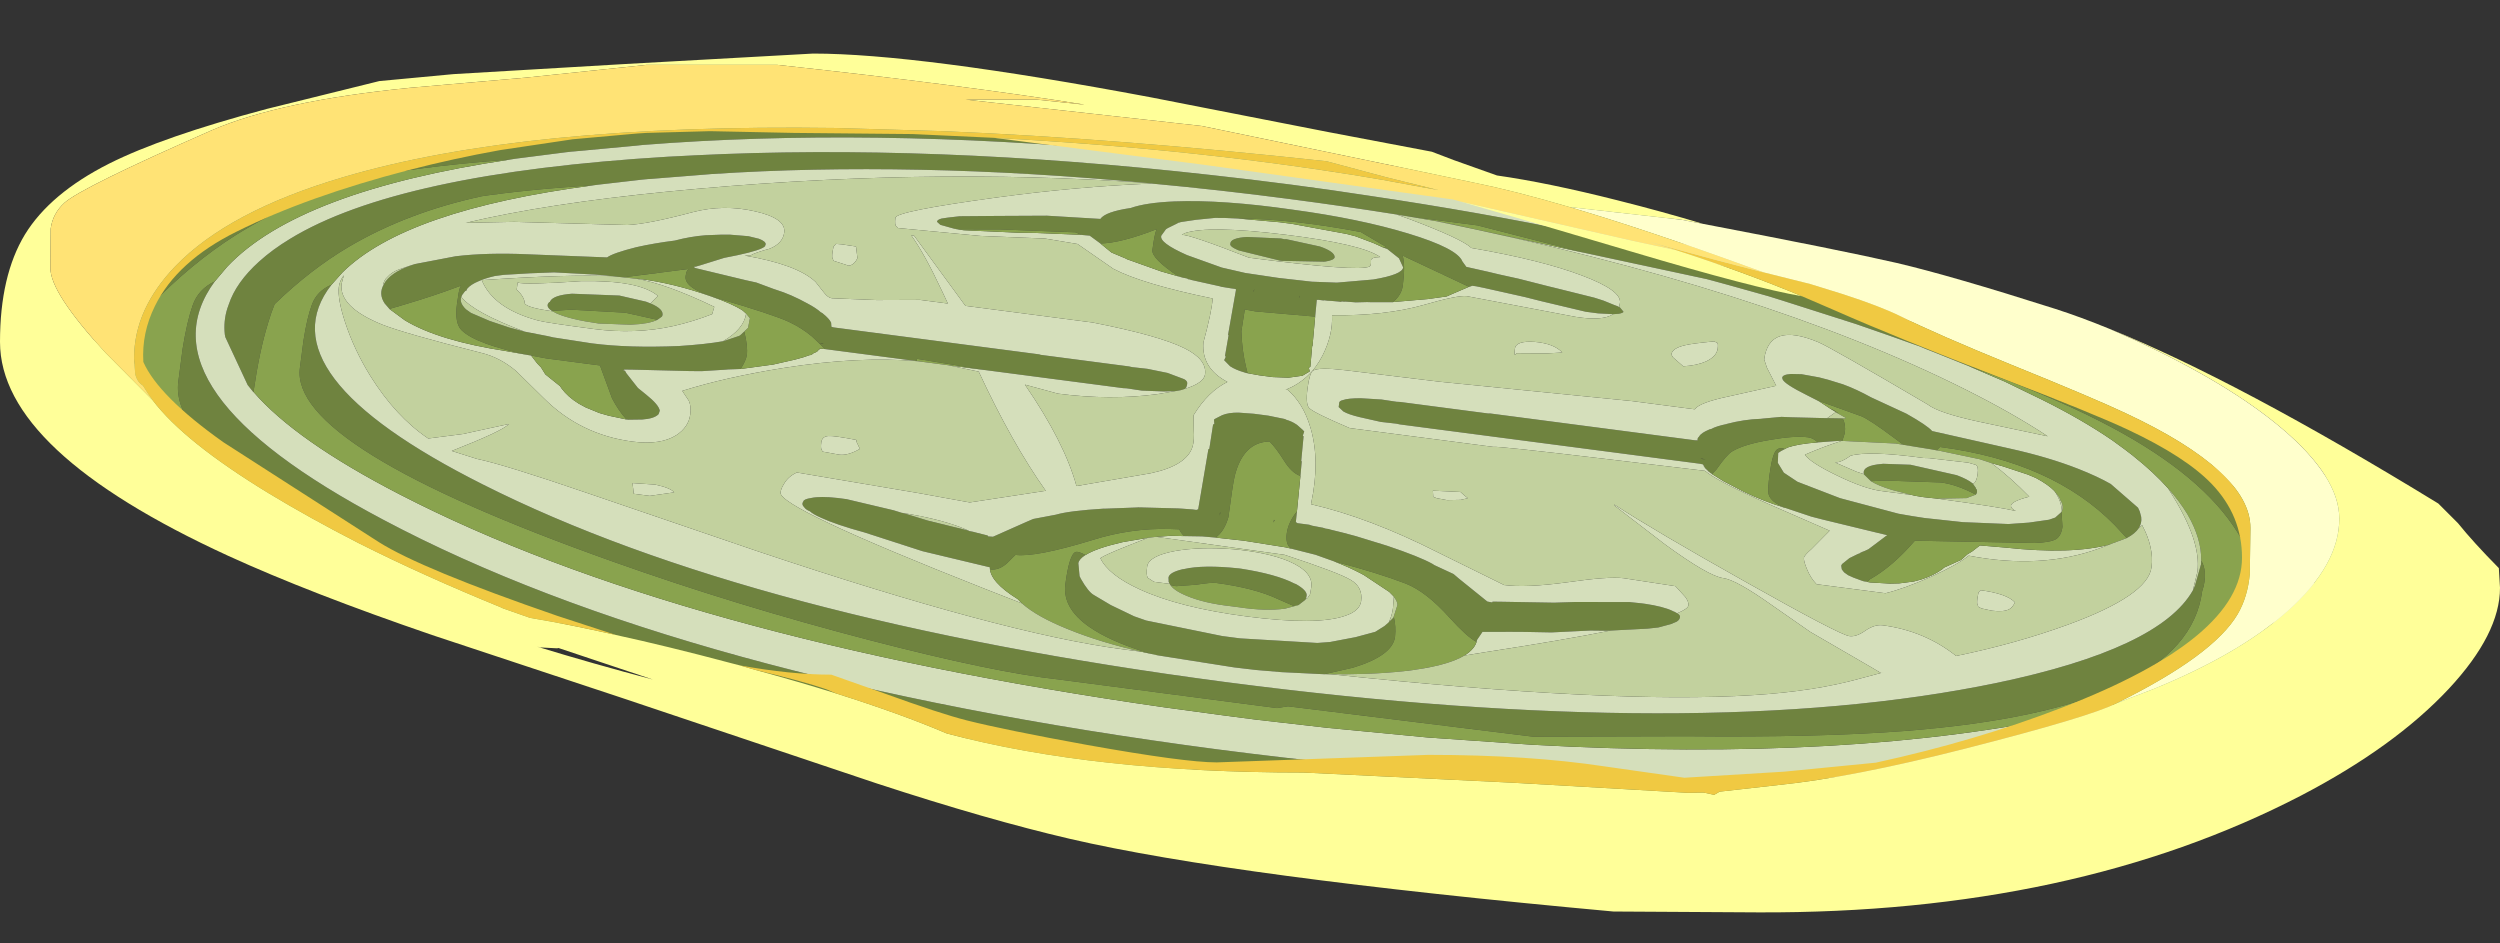 <?xml version="1.0" encoding="UTF-8" standalone="no"?>
<svg xmlns:ffdec="https://www.free-decompiler.com/flash" xmlns:xlink="http://www.w3.org/1999/xlink" ffdec:objectType="frame" height="162.85px" width="431.7px" xmlns="http://www.w3.org/2000/svg">
  <rect width="100%" height="100%" fill="#333333" stroke="none"/>
  <g transform="matrix(1.0, 0.0, 0.0, 1.0, 0.0, 0.0)">
    <use ffdec:characterId="414" height="111.25" transform="matrix(0.992, 0.13, -0.13, 0.992, 23.682, 0.013)" width="403.5" xlink:href="#sprite0"/>
    <use ffdec:characterId="415" height="148.3" transform="matrix(1.0, 0.0, 0.0, 1.0, 0.0, 9.25)" width="431.7" xlink:href="#shape1"/>
  </g>
  <defs>
    <g id="sprite0" transform="matrix(1.0, 0.0, 0.0, 1.0, 22.15, 5.7)">
      <use ffdec:characterId="413" height="111.25" transform="matrix(1.0, 0.0, 0.0, 1.0, -22.15, -5.7)" width="403.5" xlink:href="#shape0"/>
    </g>
    <g id="shape0" transform="matrix(1.0, 0.0, 0.0, 1.0, 22.15, 5.7)">
      <path d="M314.2 13.35 L314.0 13.25 307.4 11.45 306.95 11.35 305.4 10.95 304.4 10.65 298.1 9.2 291.55 7.75 276.65 4.85 274.05 4.4 267.8 3.45 265.85 3.15 263.0 2.7 261.7 2.55 237.6 0.4 216.3 -2.35 202.35 -2.35 200.45 -2.4 179.55 -2.7 Q165.75 -2.7 152.55 -2.15 L151.95 -2.15 Q105.85 -0.35 67.65 7.75 L66.4 8.05 55.8 10.45 55.75 10.45 54.55 10.75 46.2 12.95 45.35 13.2 Q32.6 15.85 23.05 18.8 L23.9 18.6 Q10.2 23.85 -0.05 32.35 -6.9 38.05 -13.0 46.25 L-13.75 50.25 -13.75 50.3 Q-14.75 56.15 -14.85 64.85 L-14.85 64.9 -16.15 63.6 -21.65 54.35 -21.7 54.15 -21.8 53.8 Q-22.4 51.1 -22.0 48.4 L-21.8 47.55 Q-20.95 42.8 -17.05 37.9 -14.8 35.05 -11.7 32.45 7.35 16.0 58.9 5.35 L63.5 4.45 63.8 4.4 Q109.05 -4.45 163.85 -5.5 L179.55 -5.7 194.55 -5.5 Q237.8 -4.75 274.75 0.85 L279.75 1.65 281.1 1.85 295.45 4.4 300.35 5.35 Q312.35 7.8 322.65 10.65 L323.65 10.95 Q330.6 12.85 336.85 14.95 L338.6 15.55 345.75 18.25 Q355.15 21.9 362.2 26.2 L362.5 26.4 363.4 26.95 374.35 35.8 376.15 37.9 Q378.4 40.7 379.7 43.4 L380.5 45.35 380.95 46.85 381.1 47.4 381.1 47.5 Q381.65 50.6 380.95 53.8 L380.7 54.75 378.5 59.5 377.8 60.65 377.8 60.6 Q376.6 47.9 369.1 38.95 360.25 28.45 340.9 21.15 330.0 17.0 314.2 13.35 M-2.55 40.7 Q-13.65 60.85 31.6 77.7 86.55 98.25 179.5 98.3 272.4 98.25 327.65 77.7 358.15 66.3 363.0 53.4 L363.3 52.4 363.9 47.85 363.85 47.1 Q364.6 48.0 364.85 49.5 365.2 51.3 364.8 53.3 364.8 77.95 311.1 90.05 294.85 93.75 269.2 97.05 L239.85 101.25 192.0 101.6 189.9 102.25 147.2 102.25 Q134.65 102.55 109.8 99.25 83.25 95.7 58.4 90.0 -6.55 75.1 -6.55 58.65 L-6.55 52.95 Q-6.4 48.1 -5.8 45.3 -5.2 42.4 -2.55 40.7 M6.55 58.75 L6.55 58.8 5.4 57.7 0.5 50.0 0.45 49.85 0.35 49.55 Q-0.2 47.3 0.2 45.05 L0.35 44.35 Q1.1 40.4 4.6 36.3 6.6 33.95 9.35 31.75 26.3 18.05 72.2 9.2 L76.3 8.45 76.55 8.4 Q116.85 1.05 165.6 0.15 172.5 0.0 179.6 0.0 186.35 0.0 192.95 0.15 231.45 0.8 264.35 5.45 L268.8 6.1 270.0 6.3 282.75 8.4 287.1 9.2 Q297.8 11.25 306.95 13.6 L307.85 13.85 Q314.05 15.45 319.6 17.2 L321.15 17.7 Q324.45 18.75 327.55 19.95 335.9 23.0 342.15 26.55 L342.45 26.75 343.25 27.2 353.0 34.55 354.6 36.3 Q356.6 38.65 357.75 40.9 L358.45 42.5 358.85 43.75 359.0 44.2 359.0 44.3 Q359.5 46.9 358.85 49.55 L358.65 50.35 356.7 54.3 356.05 55.25 356.05 55.2 Q355.0 44.65 348.3 37.2 340.45 28.45 323.2 22.35 313.5 18.9 299.45 15.85 L299.25 15.8 293.4 14.3 293.0 14.2 291.6 13.85 290.7 13.6 285.1 12.4 279.3 11.2 266.0 8.8 263.7 8.4 258.15 7.6 256.4 7.35 253.85 7.0 252.7 6.85 231.25 5.1 212.3 2.8 199.9 2.8 198.2 2.75 Q189.1 2.5 179.6 2.5 167.3 2.5 155.55 2.95 L155.0 2.95 Q114.0 4.45 80.0 11.2 L78.85 11.45 69.45 13.45 69.4 13.45 68.3 13.7 60.9 15.55 60.15 15.75 Q48.8 17.95 40.3 20.4 L41.2 20.15 Q28.9 24.55 19.7 31.7 13.6 36.45 8.2 43.25 7.8 44.75 7.5 46.6 L7.5 46.65 Q6.65 51.5 6.55 58.75 M342.9 49.2 L343.15 48.4 343.7 44.6 343.65 43.95 Q344.3 44.7 344.55 45.95 344.85 47.45 344.5 49.15 344.5 69.65 296.7 79.75 282.2 82.8 259.4 85.55 L233.25 89.05 190.65 89.35 188.8 89.9 150.8 89.9 Q139.6 90.15 117.5 87.4 93.85 84.45 71.75 79.7 13.95 67.3 13.95 53.6 L13.95 48.85 Q14.05 44.8 14.6 42.45 15.15 40.05 17.5 38.65 7.6 55.4 47.9 69.45 96.8 86.55 179.55 86.6 262.25 86.55 311.4 69.45 338.55 59.95 342.9 49.2 M274.25 25.1 L272.55 24.5 Q268.35 23.05 267.95 22.3 L267.85 22.05 Q267.8 21.5 269.25 21.2 L271.1 21.0 274.15 21.15 275.75 21.35 278.4 21.8 Q280.85 22.35 283.5 23.4 L289.9 25.4 Q293.75 26.95 294.7 27.8 L308.35 29.05 Q315.2 29.65 320.6 31.0 324.0 31.85 326.45 32.85 L331.65 36.3 332.0 36.85 332.05 36.95 332.4 37.8 332.5 38.35 Q332.55 39.05 332.25 39.75 331.75 40.8 330.4 41.75 L328.05 39.8 Q316.0 30.35 296.4 30.35 L295.9 31.0 295.05 30.95 290.1 30.8 288.3 29.8 Q283.75 27.25 282.25 26.85 L274.25 25.1 M196.1 83.05 L188.75 83.65 184.4 83.85 180.55 83.9 167.2 83.55 166.4 83.5 Q159.8 82.5 155.75 80.65 149.8 77.95 149.8 73.45 149.8 68.2 150.85 67.7 151.25 67.5 152.6 68.0 151.6 68.8 151.55 69.55 L152.05 71.75 152.35 72.2 Q153.9 74.25 154.9 74.65 L158.05 76.0 162.3 77.4 164.45 77.85 177.8 78.8 179.2 78.8 179.5 78.8 180.9 78.8 194.25 77.85 196.4 77.4 200.65 76.0 203.9 74.65 205.35 73.45 206.4 72.2 206.7 71.8 206.7 71.75 206.75 71.7 Q207.35 73.25 207.4 75.05 207.4 78.35 200.85 81.3 L196.1 83.05 M119.35 38.6 L103.4 38.6 102.2 37.7 100.9 36.75 Q98.95 35.5 96.6 34.75 93.75 33.85 83.8 32.3 77.9 31.4 77.9 29.25 77.9 28.6 78.05 28.25 L78.25 27.95 67.25 30.85 65.35 30.9 63.7 30.95 62.45 31.0 55.3 31.55 51.2 32.25 46.75 33.1 45.25 33.5 Q43.65 34.1 42.6 34.75 41.3 35.5 40.8 36.3 L40.7 36.65 40.55 36.7 40.35 37.0 40.3 37.1 40.1 37.45 Q39.5 38.7 41.05 39.85 L42.0 40.35 45.35 41.3 48.9 42.0 51.6 42.35 55.65 42.6 56.7 42.7 56.9 42.7 63.35 42.85 Q69.75 42.85 78.35 41.35 82.9 40.45 85.75 39.55 L85.9 39.5 88.45 38.25 88.55 38.15 88.7 38.0 89.2 37.45 Q90.15 39.9 90.15 41.35 90.15 42.3 89.4 43.9 L87.3 44.25 86.85 44.35 82.75 45.15 80.7 45.4 70.75 46.45 69.5 46.6 69.35 46.75 69.65 46.8 69.95 47.2 72.25 49.45 73.8 50.4 Q76.2 51.85 76.5 52.85 L76.4 53.35 76.35 53.5 Q75.7 54.35 73.7 54.75 L71.3 55.1 71.0 55.1 Q69.45 53.8 68.05 51.8 L65.25 46.45 55.95 46.45 53.25 46.3 Q43.55 45.65 40.75 43.5 39.4 42.45 39.4 39.15 39.4 36.8 39.55 36.25 L39.7 35.9 37.0 37.3 Q33.25 39.2 27.95 41.5 L27.0 40.65 Q25.7 39.15 26.45 37.4 L26.7 36.85 Q27.85 34.85 31.3 33.25 L38.1 31.0 Q43.4 29.65 50.35 29.05 L64.05 27.8 Q64.9 26.95 68.8 25.4 71.8 24.3 75.25 23.4 77.8 22.35 80.4 21.8 L83.05 21.35 84.6 21.15 87.75 21.0 89.6 21.2 Q90.9 21.5 90.9 22.05 90.8 22.1 90.85 22.3 90.4 23.05 86.3 24.5 L84.1 25.25 80.2 27.05 Q79.7 27.25 79.4 27.4 L79.2 27.4 79.2 27.6 79.45 27.65 88.4 28.6 90.15 28.75 93.2 29.45 93.7 29.55 Q96.35 30.0 99.4 31.2 101.0 31.8 101.85 32.4 L102.0 32.45 102.1 32.5 102.15 32.5 102.2 32.55 Q103.45 33.3 103.85 33.95 L103.95 34.45 104.0 34.65 104.4 34.7 140.15 34.7 140.45 34.75 155.8 34.75 156.35 34.8 159.0 34.75 162.55 35.0 165.55 35.7 Q166.15 35.95 166.15 36.35 L166.15 36.4 166.15 36.65 166.1 36.85 166.1 37.0 165.85 37.35 165.2 37.65 164.25 37.95 162.35 38.25 158.55 38.6 155.9 38.55 155.3 38.6 131.4 38.6 119.35 38.2 119.35 38.25 119.35 38.6 M302.8 35.85 L303.45 36.55 303.5 36.7 303.6 36.75 Q303.9 37.25 303.6 37.7 300.15 36.4 297.35 36.4 L288.0 37.3 285.35 37.75 283.95 36.7 284.0 36.7 283.95 36.65 283.95 36.6 Q283.55 35.25 286.85 34.55 L287.05 34.5 291.75 34.05 299.9 34.8 Q301.85 35.25 302.8 35.85 M279.55 31.5 L279.35 31.55 279.4 31.5 278.55 31.65 275.9 32.2 275.4 32.3 Q274.45 31.65 273.65 31.65 271.25 31.65 267.15 32.95 262.85 34.25 260.95 35.75 260.1 36.4 258.65 39.2 L258.0 40.1 257.85 40.0 257.7 39.95 257.55 39.85 257.4 39.75 257.25 39.7 257.25 39.65 256.7 39.25 256.6 39.15 256.55 39.05 256.45 38.95 256.4 38.95 256.4 38.8 256.25 38.75 256.25 38.7 256.3 38.65 255.7 38.6 203.45 38.6 202.85 38.55 200.15 38.6 196.35 38.25 Q194.45 38.05 193.5 37.65 L192.6 37.0 192.6 36.85 192.6 36.65 192.6 36.4 192.6 36.35 Q192.5 35.95 193.2 35.7 193.95 35.3 196.15 35.0 L199.75 34.75 202.4 34.8 203.0 34.75 218.35 34.75 218.65 34.7 254.3 34.7 254.8 34.65 Q254.7 34.55 254.75 34.45 254.7 34.25 254.95 33.95 255.2 33.3 256.5 32.55 L256.55 32.5 256.6 32.5 256.7 32.45 256.85 32.4 Q257.65 31.8 259.4 31.2 L259.35 31.2 Q262.3 30.0 265.1 29.55 L265.5 29.45 268.6 28.75 270.3 28.6 276.45 27.95 279.1 27.65 Q279.8 28.6 279.8 30.1 L279.55 31.5 M269.3 34.6 L268.85 35.0 269.0 36.65 269.0 36.7 270.25 38.25 272.8 39.5 280.45 41.35 290.8 42.7 293.25 42.8 293.3 42.8 295.35 42.85 302.0 42.7 303.1 42.6 309.85 42.0 313.3 41.3 316.7 40.35 317.7 39.85 318.65 38.75 319.15 41.25 Q319.15 42.8 318.35 43.5 317.45 44.2 314.8 44.65 L294.2 46.95 Q291.0 51.85 287.4 54.55 L287.2 54.8 287.0 55.1 286.65 55.05 286.4 55.05 286.1 55.0 285.0 54.75 284.55 54.65 283.55 54.35 282.8 53.95 282.35 53.5 282.3 53.35 282.15 52.85 282.2 52.8 282.25 52.6 282.3 52.55 283.4 51.4 284.3 50.8 284.75 50.5 284.95 50.4 285.05 50.35 285.15 50.25 285.9 49.8 286.45 49.45 288.75 47.2 289.15 46.8 289.35 46.75 289.15 46.6 287.7 46.45 278.0 45.4 275.95 45.15 271.85 44.35 271.35 44.25 271.25 44.25 270.85 44.2 270.8 44.15 269.6 43.65 Q268.45 43.1 268.1 42.2 267.85 41.4 267.85 38.9 267.85 35.2 268.55 34.45 269.0 34.0 269.85 34.15 L269.3 34.6 M255.95 37.75 L256.6 37.7 255.65 37.7 255.95 37.75 M255.15 64.7 Q255.6 64.9 255.7 65.15 255.8 65.7 255.25 66.15 L254.3 66.7 252.25 67.55 250.4 68.0 244.15 69.15 243.65 69.25 241.95 69.45 240.7 69.6 234.05 70.8 229.55 71.3 227.15 71.6 222.25 72.25 221.5 73.75 221.5 73.8 221.45 74.1 Q219.7 73.45 216.35 70.6 211.7 66.6 208.0 65.7 203.05 64.5 195.2 63.5 L191.95 62.8 187.7 62.3 187.4 62.15 Q186.55 61.5 186.55 59.8 186.55 57.85 187.8 55.8 L187.85 57.65 188.15 57.8 188.35 57.8 188.6 57.8 188.75 57.8 189.2 57.8 189.4 57.8 189.75 57.8 190.2 57.8 190.7 57.9 192.4 58.0 192.45 58.0 192.55 58.0 192.85 58.05 193.1 58.1 193.65 58.1 193.85 58.15 196.1 58.4 198.4 58.7 204.0 59.65 Q209.85 60.8 212.2 61.75 L212.5 61.9 216.0 63.0 217.0 63.65 222.4 66.95 223.25 67.0 223.3 66.85 225.0 66.65 233.85 65.65 237.5 65.05 246.8 63.85 246.9 63.85 248.8 63.8 249.45 63.8 Q252.6 63.85 254.3 64.4 L254.4 64.45 254.65 64.5 255.15 64.7 M122.8 15.1 L120.35 14.75 119.7 14.3 Q119.7 13.95 120.4 13.65 L121.45 13.35 123.45 12.85 129.9 11.95 138.35 10.8 147.6 10.15 Q148.3 8.8 152.55 7.6 155.0 6.35 159.85 5.5 168.0 4.1 180.25 4.25 191.95 4.3 200.65 5.75 209.35 7.2 210.5 9.3 L211.3 10.15 215.15 10.5 217.05 10.7 220.5 11.0 225.95 11.65 226.9 11.75 233.9 12.55 235.55 12.85 237.45 13.35 238.1 13.5 238.5 13.65 239.2 14.3 Q239.2 14.5 238.45 14.75 L237.5 14.95 234.9 15.15 234.35 15.15 232.8 15.15 232.75 15.15 225.0 14.35 222.0 14.0 214.8 13.35 213.4 13.25 212.7 13.25 212.65 13.3 212.25 13.5 212.2 13.5 200.15 9.65 Q200.85 11.25 200.85 14.75 200.85 16.45 199.5 17.85 L195.6 18.35 195.1 18.4 193.2 18.7 191.4 18.8 191.15 18.85 190.8 18.85 190.6 18.95 190.2 18.95 188.9 19.0 188.35 19.05 188.05 19.05 187.75 19.05 187.6 19.1 187.2 19.1 187.15 19.1 187.05 19.1 186.9 19.1 186.75 19.1 186.45 19.15 186.55 22.05 176.2 22.5 174.35 22.4 174.25 26.2 Q174.8 29.6 175.95 32.5 L176.25 33.25 176.0 33.25 175.75 33.2 Q174.1 32.95 173.1 32.45 L171.95 31.55 172.15 30.95 172.0 30.75 172.15 27.2 172.05 27.1 172.4 19.15 172.1 19.1 171.55 19.1 169.85 19.05 169.55 19.0 164.45 18.55 164.3 18.5 164.2 18.5 163.95 18.5 163.8 18.4 163.0 18.35 162.25 18.25 Q157.2 15.75 157.2 14.3 157.2 11.7 157.4 10.9 L157.45 10.65 Q151.6 13.85 148.15 14.35 L146.15 13.25 145.0 13.3 144.7 13.3 143.65 13.0 130.6 14.2 123.3 15.15 122.8 15.1 M171.1 7.0 L168.8 7.2 167.2 7.4 164.0 8.15 161.55 8.85 161.4 8.9 161.2 9.0 161.15 9.0 Q161.0 9.05 160.85 9.2 L159.35 10.2 159.05 10.45 158.4 11.65 Q158.15 12.9 163.25 14.4 L169.45 15.75 173.6 16.15 179.25 16.25 179.55 16.25 185.2 16.15 189.5 15.75 195.65 14.4 Q200.55 12.9 200.5 11.65 L199.75 10.45 199.6 10.2 197.35 8.85 197.3 8.85 196.65 8.7 197.05 8.5 192.45 6.55 Q180.15 5.85 171.1 7.0 M185.8 9.95 Q188.45 10.5 188.55 11.45 188.55 11.95 187.05 12.4 L186.8 12.45 179.6 13.25 179.55 13.25 179.3 13.25 179.25 13.25 172.1 12.45 171.85 12.4 Q170.25 11.95 170.4 11.45 170.3 10.5 173.1 9.95 L178.95 9.45 179.55 9.5 179.9 9.45 185.8 9.95 M183.4 19.1 L183.35 18.8 183.35 19.15 183.4 19.1 M175.5 18.7 L175.45 19.1 175.5 19.15 175.5 18.7 M132.05 66.45 L132.1 66.5 132.85 66.55 133.65 66.65 135.4 66.85 135.5 67.0 136.35 66.95 141.75 63.65 142.85 63.0 146.2 61.9 146.65 61.75 Q148.8 60.8 154.7 59.65 L154.8 59.65 160.4 58.7 160.6 58.65 160.8 58.65 161.05 58.6 161.15 58.6 167.4 57.95 168.1 57.9 169.9 57.8 170.55 57.8 170.85 57.65 171.25 47.15 171.4 47.05 171.5 42.8 171.7 42.7 171.55 41.95 Q171.5 41.9 172.85 41.0 173.9 40.4 175.6 40.2 L178.25 40.05 178.6 40.05 179.3 40.05 180.25 40.05 180.5 40.05 180.75 40.05 183.55 40.25 183.8 40.3 183.9 40.35 Q184.9 40.5 185.7 40.9 L185.9 41.0 Q187.25 41.9 187.25 41.95 L187.1 42.7 187.25 42.8 187.4 47.05 187.5 47.15 187.6 49.65 Q186.05 49.35 184.45 47.4 182.75 45.35 181.55 44.45 L181.5 44.45 Q177.05 45.15 176.35 51.15 176.2 52.7 176.2 58.3 175.8 60.9 174.45 62.1 L172.15 62.2 171.7 62.25 169.05 62.55 Q168.25 62.0 167.85 61.1 L168.05 61.5 166.5 61.65 Q159.7 62.35 153.4 65.3 144.05 69.55 140.6 69.55 L139.4 71.1 Q138.15 72.6 136.6 72.6 L136.5 72.3 136.5 72.25 124.6 71.0 114.3 69.1 Q109.2 68.4 106.5 67.55 105.1 67.15 104.45 66.7 103.7 66.5 103.4 66.15 102.8 65.7 103.1 65.15 103.15 64.75 104.35 64.4 105.9 63.85 108.9 63.8 L109.9 63.8 110.1 63.8 110.45 63.8 118.75 64.65 120.2 64.9 120.3 64.9 121.3 65.05 124.85 65.65 132.05 66.45 M191.3 70.5 L191.2 70.75 190.15 71.8 189.55 72.1 186.6 71.25 Q182.3 69.85 175.55 69.85 174.75 69.85 172.2 70.6 L168.8 71.3 167.85 71.25 167.6 71.0 167.6 70.95 167.55 70.95 167.5 70.85 167.4 70.65 167.4 70.55 167.3 70.0 Q167.3 69.1 169.55 68.25 L169.75 68.2 Q172.95 67.0 179.15 66.85 L179.2 66.85 179.5 66.85 Q185.7 67.0 189.0 68.2 L189.25 68.25 Q191.35 69.1 191.35 70.0 L191.3 70.5 M174.7 58.25 L174.7 57.65 174.65 57.8 174.7 58.25 M103.1 37.7 L102.2 37.7 102.75 37.75 103.1 37.7 M55.8 38.2 Q54.5 37.55 55.15 36.75 L55.25 36.7 55.3 36.55 Q55.75 35.45 58.85 34.8 L67.0 34.05 71.7 34.5 71.9 34.55 72.5 34.7 Q75.05 35.4 74.8 36.6 L74.75 36.65 74.75 36.7 74.05 37.35 68.4 36.85 59.05 37.55 55.8 38.2" fill="#6f833f" fill-rule="evenodd" stroke="none"/>
      <path d="M45.35 13.2 L46.2 12.95 54.55 10.75 55.75 10.45 55.8 10.45 66.4 8.05 67.65 7.75 Q105.85 -0.35 151.95 -2.15 L152.55 -2.15 Q165.75 -2.7 179.55 -2.7 L200.45 -2.4 202.35 -2.35 216.3 -2.35 237.6 0.4 261.7 2.55 263.0 2.7 265.85 3.15 267.8 3.45 274.05 4.4 276.65 4.85 291.55 7.75 298.1 9.2 304.4 10.65 305.4 10.95 306.95 11.35 307.4 11.45 314.0 13.25 314.2 13.35 321.55 15.55 329.15 18.25 Q337.35 21.25 343.75 24.75 L346.2 26.2 348.1 27.3 348.25 27.45 Q352.45 30.15 355.65 33.1 358.2 35.45 360.05 37.9 363.4 42.55 363.85 47.1 L363.9 47.85 363.3 52.4 363.0 53.4 Q358.15 66.3 327.65 77.7 272.4 98.25 179.5 98.3 86.55 98.25 31.6 77.7 -13.65 60.85 -2.55 40.7 L-0.75 37.9 Q9.8 23.35 45.35 13.2 M356.05 55.2 L356.05 55.25 356.7 54.3 358.65 50.35 358.85 49.55 Q359.5 46.9 359.0 44.3 L359.0 44.2 358.85 43.75 358.45 42.5 357.75 40.9 Q356.6 38.65 354.6 36.3 L353.0 34.55 343.25 27.2 342.45 26.75 342.15 26.55 Q335.9 23.0 327.55 19.95 324.45 18.75 321.15 17.7 L319.6 17.2 Q314.05 15.45 307.85 13.85 L306.95 13.6 Q297.8 11.25 287.1 9.2 L282.75 8.4 270.0 6.3 268.8 6.1 264.35 5.45 Q231.45 0.8 192.95 0.15 186.35 0.0 179.6 0.0 172.5 0.0 165.6 0.15 116.85 1.05 76.55 8.4 L76.3 8.45 72.2 9.2 Q26.3 18.05 9.35 31.75 6.6 33.95 4.6 36.3 1.1 40.4 0.35 44.35 L0.2 45.05 Q-0.2 47.3 0.35 49.55 L0.45 49.85 0.5 50.0 5.4 57.7 6.55 58.8 6.55 58.75 Q14.85 66.15 33.85 73.0 84.45 91.25 169.5 92.3 L179.55 92.35 185.45 92.35 197.85 92.15 215.3 91.55 233.3 90.45 Q288.45 86.3 325.45 73.0 348.9 64.5 356.05 55.2 M60.15 15.75 L60.9 15.55 68.3 13.7 69.4 13.45 69.45 13.45 78.85 11.45 80.0 11.2 Q114.0 4.45 155.0 2.95 115.75 5.2 72.85 15.2 52.5 19.95 39.1 25.05 L47.35 23.8 66.8 21.8 Q70.25 21.2 77.65 18.15 82.8 16.05 88.35 16.6 93.8 17.1 93.8 19.55 93.8 21.45 91.7 22.65 89.3 23.65 88.6 24.2 L87.55 24.4 Q96.7 24.75 100.25 27.3 L102.0 29.0 Q102.75 29.75 103.45 29.75 L111.15 29.05 118.55 28.05 123.4 28.05 122.15 26.1 Q118.25 20.0 115.6 17.2 L116.1 17.2 126.45 28.05 148.6 28.05 Q160.3 28.8 164.9 30.4 169.0 31.8 169.0 34.4 169.0 35.9 165.85 37.35 L166.1 37.0 166.1 36.85 166.15 36.65 166.15 36.4 166.15 36.35 Q166.15 35.95 165.55 35.7 L162.55 35.0 159.0 34.75 156.35 34.8 155.8 34.75 140.45 34.75 140.15 34.7 104.4 34.7 104.0 34.65 103.95 34.45 103.85 33.95 Q103.45 33.3 102.2 32.55 L102.15 32.5 102.1 32.5 102.0 32.45 101.85 32.4 Q101.0 31.8 99.4 31.2 96.35 30.0 93.7 29.55 L93.2 29.45 90.15 28.75 88.4 28.6 79.45 27.65 79.2 27.6 79.2 27.4 79.4 27.4 Q79.7 27.25 80.2 27.05 L84.1 25.25 86.3 24.5 Q90.4 23.05 90.85 22.3 90.8 22.1 90.9 22.05 90.9 21.5 89.6 21.2 L87.75 21.0 84.6 21.15 83.05 21.35 80.4 21.8 Q77.8 22.35 75.25 23.4 71.8 24.3 68.8 25.4 64.9 26.95 64.05 27.8 L50.35 29.05 Q43.4 29.65 38.1 31.0 L31.3 33.25 30.45 33.65 28.55 34.6 Q27.5 35.2 26.95 36.0 L26.65 36.4 Q26.35 36.95 26.35 37.4 L26.45 37.4 Q25.7 39.15 27.0 40.65 L27.95 41.5 30.85 43.1 Q37.1 45.85 48.95 46.1 L53.25 46.3 54.45 47.5 55.2 48.1 56.1 49.2 58.9 50.9 59.2 51.25 Q60.45 52.55 62.45 53.45 L63.75 53.95 66.2 54.6 67.85 54.85 71.0 55.1 71.3 55.1 73.7 54.75 Q75.7 54.35 76.35 53.5 L76.4 53.35 76.5 52.85 Q76.2 51.85 73.8 50.4 L72.25 49.45 69.95 47.2 69.65 46.8 69.35 46.75 69.5 46.6 70.75 46.45 80.7 45.4 82.75 45.15 86.85 44.35 87.3 44.25 89.4 43.9 94.9 42.4 98.55 41.05 99.85 40.5 100.85 40.0 101.05 39.95 101.2 39.85 101.35 39.75 101.4 39.7 101.4 39.65 102.05 39.25 102.15 39.15 Q102.1 39.05 102.2 39.05 L102.25 38.95 102.3 38.95 Q102.3 38.8 102.45 38.8 L102.45 38.75 102.45 38.7 102.45 38.65 103.05 38.6 103.4 38.6 119.35 38.6 119.55 38.6 Q109.45 39.0 96.75 42.75 87.15 45.6 79.9 48.95 L81.25 50.5 Q81.8 51.4 81.8 52.8 81.8 55.0 79.9 56.65 77.4 58.75 72.55 58.75 63.45 58.75 56.35 53.3 L51.05 49.3 Q47.95 47.3 44.6 46.95 31.1 45.35 27.1 44.35 19.2 42.3 19.2 38.25 L19.4 36.75 Q18.8 37.8 18.8 38.85 18.8 40.9 20.7 44.85 22.85 49.3 26.15 53.35 31.45 59.8 37.5 62.8 L43.35 61.25 51.0 58.5 Q50.05 59.85 41.8 64.4 L46.3 65.2 Q51.05 65.55 65.85 68.55 L96.35 74.7 Q140.25 83.3 161.05 83.3 L164.3 83.3 167.2 83.55 180.55 83.9 184.4 83.85 188.75 83.65 196.1 83.05 196.35 83.0 197.4 82.9 Q246.25 81.7 270.0 77.0 280.3 75.0 287.85 71.8 L291.85 70.15 291.35 70.35 289.85 69.7 278.35 64.9 271.2 61.2 Q264.5 57.65 262.25 57.65 259.7 57.65 251.55 53.2 L241.95 47.65 241.95 47.5 Q249.45 51.1 266.3 57.85 283.45 64.75 285.15 64.75 286.35 64.75 287.75 63.45 289.2 62.15 290.6 62.15 297.85 62.15 303.85 65.75 313.8 62.3 322.25 57.9 335.3 51.1 335.3 46.2 335.3 42.75 332.75 39.2 L332.25 39.75 Q332.55 39.05 332.5 38.35 L332.4 37.8 332.05 36.95 332.0 36.85 331.65 36.3 326.45 32.85 Q324.0 31.85 320.6 31.0 315.2 29.65 308.35 29.05 L294.7 27.8 Q293.75 26.95 289.9 25.4 L283.5 23.4 Q280.85 22.35 278.4 21.8 L275.75 21.35 274.15 21.15 271.1 21.0 269.25 21.2 Q267.8 21.5 267.85 22.05 L267.95 22.3 Q268.35 23.05 272.55 24.5 L274.25 25.1 274.7 25.25 276.75 26.25 277.8 26.7 276.45 27.95 270.3 28.6 268.6 28.75 265.5 29.45 265.1 29.55 Q262.3 30.0 259.35 31.2 L259.4 31.2 Q257.65 31.8 256.85 32.4 L256.7 32.45 256.6 32.5 256.55 32.5 256.5 32.55 Q255.2 33.3 254.95 33.95 254.7 34.25 254.75 34.45 254.7 34.55 254.8 34.65 L254.3 34.7 218.65 34.7 218.35 34.75 203.0 34.75 202.4 34.8 199.75 34.75 196.15 35.0 Q193.95 35.3 193.2 35.7 192.5 35.95 192.6 36.35 L192.6 36.4 192.6 36.65 192.6 36.85 192.6 37.0 193.5 37.65 Q194.45 38.05 196.35 38.25 L200.15 38.6 202.85 38.55 203.45 38.6 255.7 38.6 256.3 38.65 256.25 38.7 256.25 38.75 256.4 38.8 256.4 38.95 256.45 38.95 256.55 39.05 256.6 39.15 256.7 39.25 257.25 39.65 257.25 39.7 257.4 39.75 257.55 39.85 257.7 39.95 257.85 40.0 258.0 40.1 258.9 40.5 260.1 41.05 263.8 42.4 Q267.65 43.65 270.8 44.15 L270.85 44.2 271.25 44.25 271.35 44.25 271.85 44.35 275.95 45.15 278.0 45.4 287.7 46.45 289.15 46.6 289.35 46.75 289.15 46.8 288.75 47.2 286.45 49.45 285.9 49.8 285.35 50.1 285.25 50.15 285.15 50.25 285.05 50.35 284.95 50.4 284.75 50.5 284.3 50.8 283.4 51.4 282.3 52.55 282.25 52.6 282.2 52.8 282.15 52.85 282.3 53.35 282.35 53.5 282.8 53.95 283.55 54.35 284.55 54.65 285.0 54.75 286.1 55.0 286.4 55.05 286.65 55.05 287.45 55.1 290.9 54.85 292.5 54.6 294.95 53.95 296.15 53.45 Q298.1 52.55 299.5 51.25 L299.8 50.9 302.55 49.2 303.5 48.1 Q303.9 47.75 304.25 47.5 L305.45 46.3 309.8 46.1 Q321.4 45.85 327.7 43.2 L326.1 44.05 Q316.5 49.1 303.75 48.3 302.25 49.95 297.8 52.75 293.35 55.45 290.35 56.6 L278.35 56.6 Q277.2 55.7 276.35 54.2 275.6 52.9 275.6 52.35 275.6 51.95 276.7 50.7 L279.4 47.15 268.15 43.9 Q259.05 41.2 256.7 39.7 L238.8 39.9 Q220.7 40.1 219.9 40.35 L194.95 40.35 Q188.5 38.55 187.6 37.85 186.85 37.3 186.85 34.5 186.85 31.8 187.4 31.35 188.25 30.6 192.95 30.55 L209.4 30.4 242.65 29.4 253.6 29.4 Q254.2 28.15 259.2 26.4 L267.0 23.55 265.0 20.65 264.35 19.3 Q264.35 12.7 273.25 15.15 275.45 15.75 293.35 23.35 295.35 24.55 302.5 25.15 L314.6 26.1 Q308.0 22.9 299.5 19.95 262.4 7.05 205.0 3.0 L204.7 2.95 206.3 3.05 231.25 5.1 252.7 6.85 253.85 7.0 256.4 7.35 258.15 7.6 263.7 8.4 266.0 8.8 279.3 11.2 285.1 12.4 290.7 13.6 291.6 13.85 293.0 14.2 293.4 14.3 299.25 15.8 299.45 15.85 306.0 17.7 312.75 19.95 Q320.05 22.45 325.75 25.35 L327.95 26.55 329.6 27.5 329.75 27.6 Q333.5 29.85 336.35 32.3 L336.8 32.85 Q343.25 40.55 343.25 45.9 L342.9 49.2 Q338.55 59.95 311.4 69.45 262.25 86.55 179.55 86.6 96.8 86.55 47.9 69.45 7.6 55.4 17.5 38.65 L19.1 36.3 Q28.5 24.2 60.15 15.75 M155.55 2.95 Q167.3 2.5 179.6 2.5 189.1 2.5 198.2 2.75 L200.5 3.25 Q209.9 5.45 211.75 6.8 224.05 7.3 231.35 9.05 238.4 10.7 238.4 12.85 L238.35 13.6 238.1 13.5 237.45 13.35 235.55 12.85 233.9 12.55 226.9 11.75 225.95 11.65 220.5 11.0 217.05 10.7 215.15 10.5 211.3 10.15 210.5 9.3 Q209.35 7.2 200.65 5.75 191.95 4.3 180.25 4.25 168.0 4.1 159.85 5.5 155.0 6.35 152.55 7.6 148.3 8.8 147.6 10.15 L138.35 10.8 129.9 11.95 123.45 12.85 121.45 13.35 120.4 13.65 Q119.7 13.95 119.7 14.3 L120.35 14.75 122.8 15.1 123.7 15.15 124.5 15.15 133.85 14.35 136.85 14.0 144.1 13.35 144.7 13.3 145.0 13.3 146.15 13.25 148.15 14.35 149.6 15.25 150.25 15.65 152.8 16.35 153.05 16.45 159.3 17.8 159.35 17.8 163.0 18.35 163.8 18.4 163.95 18.5 164.2 18.5 164.3 18.5 164.45 18.55 169.55 19.0 169.85 19.05 171.55 19.1 172.1 19.1 172.4 19.15 172.05 27.1 172.15 27.2 172.0 30.75 172.15 30.95 171.95 31.55 173.1 32.45 Q174.1 32.95 175.75 33.2 L176.0 33.25 176.25 33.25 178.3 33.35 178.65 33.35 179.3 33.35 180.25 33.35 180.55 33.35 180.65 33.35 183.35 33.1 185.7 32.45 186.85 31.55 186.6 30.95 186.85 30.75 186.7 27.2 186.75 27.1 186.55 22.05 186.45 19.15 186.75 19.1 186.9 19.1 187.05 19.1 187.15 19.1 187.2 19.1 187.6 19.1 187.75 19.05 188.05 19.05 188.35 19.05 188.9 19.0 190.2 18.95 190.6 18.95 190.8 18.85 191.15 18.85 191.4 18.8 193.2 18.7 195.1 18.4 195.6 18.35 199.5 17.85 199.6 17.8 205.75 16.45 Q205.75 16.35 206.05 16.35 L208.6 15.65 209.25 15.25 212.2 13.5 212.25 13.5 212.65 13.3 212.7 13.25 213.4 13.25 214.8 13.35 222.0 14.0 225.0 14.35 232.75 15.15 232.8 15.15 234.35 15.15 234.9 15.15 237.5 14.95 Q235.8 16.4 231.1 16.25 L212.05 15.15 Q210.5 15.15 204.9 17.6 198.55 20.35 189.4 21.45 190.0 24.75 188.7 28.5 187.1 33.05 183.1 35.25 L183.4 35.15 Q186.45 37.1 188.25 41.2 190.65 46.6 190.05 54.05 L190.05 54.25 Q200.35 55.25 212.85 59.65 L224.9 63.75 Q228.75 63.75 235.7 61.85 242.65 59.9 245.2 59.9 L254.25 60.1 256.2 61.75 Q256.9 62.5 256.9 63.1 256.9 63.7 255.15 64.7 L254.65 64.5 254.4 64.45 254.3 64.4 Q252.6 63.85 249.45 63.8 L248.8 63.8 246.9 63.85 246.8 63.85 237.5 65.05 233.85 65.65 225.0 66.65 223.3 66.85 223.25 67.0 222.4 66.95 217.0 63.65 216.0 63.0 212.5 61.9 212.2 61.75 Q209.85 60.8 204.0 59.65 L198.4 58.7 196.1 58.4 193.85 58.15 193.65 58.1 193.1 58.1 192.85 58.05 192.55 58.0 192.45 58.0 192.4 58.0 190.7 57.9 190.2 57.8 189.75 57.8 189.4 57.8 189.2 57.8 188.75 57.8 188.6 57.8 188.35 57.8 188.15 57.8 187.85 57.65 187.8 55.8 187.6 49.65 187.5 47.15 187.4 47.05 187.25 42.8 187.1 42.7 187.25 41.95 Q187.25 41.9 185.9 41.0 L185.7 40.9 Q184.9 40.5 183.9 40.35 L183.8 40.3 183.55 40.25 180.75 40.05 180.5 40.05 180.25 40.05 179.3 40.05 178.6 40.05 178.25 40.05 175.6 40.2 Q173.9 40.4 172.85 41.0 171.5 41.9 171.55 41.95 L171.7 42.7 171.5 42.8 171.4 47.05 171.25 47.15 170.85 57.65 170.55 57.8 169.9 57.8 168.1 57.9 167.4 57.95 161.15 58.6 161.05 58.6 160.8 58.65 160.6 58.65 160.4 58.7 154.8 59.65 154.7 59.65 Q148.8 60.8 146.65 61.75 L146.2 61.9 142.85 63.0 141.75 63.65 136.35 66.95 135.5 67.0 135.4 66.85 133.65 66.65 132.85 66.55 132.1 66.5 132.05 66.45 130.6 66.05 Q126.3 65.05 120.3 64.9 L120.2 64.9 118.75 64.65 110.45 63.8 110.1 63.8 109.9 63.8 108.9 63.8 Q105.9 63.85 104.35 64.4 103.15 64.75 103.1 65.15 102.8 65.7 103.4 66.15 103.7 66.5 104.45 66.7 105.1 67.15 106.5 67.55 109.2 68.4 114.3 69.1 L124.6 71.0 136.5 72.25 136.5 72.3 Q136.85 74.75 141.95 77.05 L142.8 77.7 135.95 76.0 Q99.0 66.75 99.0 64.15 99.0 63.45 99.35 62.7 99.9 61.25 101.35 60.35 L122.65 61.15 131.6 61.6 144.35 57.9 Q137.5 50.5 130.2 39.0 L130.75 39.05 124.8 38.6 131.4 38.6 155.3 38.6 155.9 38.55 158.55 38.6 162.35 38.25 164.25 37.95 161.3 38.85 Q153.45 41.0 144.25 41.0 L138.4 40.2 Q146.45 49.15 149.5 56.4 L161.9 52.55 Q168.0 50.4 168.5 46.95 168.65 45.85 168.3 44.1 L167.95 41.65 Q169.9 37.25 173.0 35.2 168.25 33.45 168.0 29.0 168.75 23.5 168.6 21.25 156.25 20.35 150.95 18.4 L144.25 14.95 138.55 14.75 127.45 15.75 113.15 16.25 112.85 16.0 Q112.5 15.8 112.5 14.55 112.5 13.4 129.4 8.8 142.8 5.15 155.55 2.95 M283.95 36.7 L282.65 36.45 278.8 35.35 Q279.9 35.2 281.3 33.85 284.3 32.55 293.85 32.6 L294.8 32.5 301.6 32.4 302.9 32.6 Q303.45 32.75 303.45 34.1 303.45 35.45 303.0 35.8 L302.8 35.85 Q301.85 35.25 299.9 34.8 L291.75 34.05 287.05 34.5 286.85 34.55 Q283.55 35.25 283.95 36.6 L283.95 36.65 284.0 36.7 283.95 36.7 M297.1 39.25 Q308.05 39.3 310.85 39.6 310.1 39.4 309.9 38.95 309.55 38.15 312.8 36.85 309.05 33.9 305.55 31.95 L307.6 32.25 312.05 33.1 313.5 33.5 Q315.75 34.35 316.95 35.3 318.4 36.85 318.7 38.65 L318.65 38.75 317.7 39.85 316.7 40.35 313.3 41.3 309.85 42.0 303.1 42.6 302.0 42.7 295.35 42.85 293.3 42.8 293.25 42.8 290.8 42.7 280.45 41.35 272.8 39.5 270.25 38.25 269.0 36.7 269.0 36.65 268.85 35.0 269.3 34.6 270.35 33.85 Q272.05 33.0 275.4 32.3 L275.9 32.2 278.55 31.65 279.4 31.5 279.35 31.55 Q276.55 32.85 273.45 34.7 274.6 35.95 279.45 37.55 284.4 39.2 287.4 39.2 L292.6 39.2 292.7 39.2 293.1 39.25 294.35 39.3 294.65 39.3 295.0 39.3 297.0 39.25 297.1 39.25 M250.5 18.65 Q251.65 18.2 255.35 17.35 L255.9 17.5 Q256.15 17.55 256.15 18.5 256.15 19.85 254.45 20.95 253.0 21.85 250.65 22.3 L248.7 21.0 248.35 20.55 Q248.35 19.45 250.5 18.65 M244.15 69.15 Q236.25 71.85 223.55 75.55 L219.7 76.7 Q221.4 75.3 221.5 73.8 L221.5 73.75 222.25 72.25 227.15 71.6 229.55 71.3 234.05 70.8 240.7 69.6 241.95 69.45 243.65 69.25 244.15 69.15 M187.7 62.3 L191.95 62.8 195.2 63.5 Q197.7 64.1 200.05 64.95 L200.7 65.2 205.4 67.5 206.3 68.2 206.3 68.25 206.4 70.2 Q206.4 71.55 206.0 72.7 L205.35 73.45 203.9 74.65 200.65 76.0 196.4 77.4 194.25 77.85 180.9 78.8 179.5 78.8 179.2 78.8 177.8 78.8 164.45 77.85 162.3 77.4 158.05 76.0 154.9 74.65 Q153.9 74.25 152.35 72.2 L152.05 71.75 151.55 69.55 Q151.6 68.8 152.6 68.0 154.25 66.6 158.7 64.95 L162.9 63.65 159.4 65.6 Q156.0 67.5 155.2 68.2 156.95 70.9 162.6 72.65 169.8 74.9 181.55 74.9 193.9 74.9 198.45 72.55 200.8 71.4 200.8 69.7 200.8 67.25 198.5 66.3 196.35 65.35 186.65 63.5 L164.3 63.3 166.75 62.8 169.05 62.55 171.7 62.25 172.15 62.2 174.45 62.1 179.25 62.0 179.5 62.0 186.6 62.2 187.7 62.3 M306.55 53.95 Q311.1 53.95 312.7 55.25 312.45 56.15 311.9 56.55 311.0 57.2 308.95 57.2 L307.15 57.05 306.55 56.85 306.4 56.55 Q306.2 56.35 306.2 55.4 L306.25 54.4 306.55 53.95 M229.65 22.65 L227.05 23.15 221.8 23.8 Q221.45 24.7 221.45 23.05 221.45 21.65 224.7 21.45 228.0 21.3 229.65 22.65 M216.0 49.25 L216.75 49.7 215.55 50.15 213.25 50.5 211.45 50.4 210.8 50.25 210.6 49.2 215.35 48.8 216.0 49.25 M196.65 8.7 L197.3 8.85 197.35 8.85 199.6 10.2 199.75 10.45 200.5 11.65 Q200.55 12.9 195.65 14.4 L189.5 15.75 185.2 16.15 179.55 16.25 179.25 16.25 173.6 16.15 169.45 15.75 163.25 14.4 Q158.15 12.9 158.4 11.65 L159.05 10.45 159.35 10.2 160.85 9.2 Q161.0 9.05 161.15 9.0 L161.2 9.0 161.4 8.9 161.55 8.85 164.0 8.15 167.2 7.4 168.8 7.2 171.1 7.0 178.3 6.7 179.4 6.7 179.55 6.7 180.5 6.7 190.1 7.2 191.65 7.4 194.85 8.15 196.65 8.7 M194.85 11.25 Q194.7 10.65 196.35 10.4 193.0 8.6 179.6 8.7 166.15 8.8 162.35 10.7 L161.9 11.05 Q163.2 10.8 173.9 13.45 192.95 13.45 194.75 12.25 195.0 12.05 194.85 11.25 M167.65 71.05 L164.9 71.05 163.75 70.5 Q163.4 70.05 163.4 68.6 163.4 66.75 167.85 65.3 172.0 64.0 177.7 63.7 183.6 63.45 187.5 64.5 191.95 65.75 191.95 68.4 L191.9 69.7 191.55 70.4 191.3 70.5 191.35 70.0 Q191.35 69.1 189.25 68.25 L189.0 68.2 Q185.7 67.0 179.5 66.85 L179.2 66.85 179.15 66.85 Q172.95 67.0 169.75 68.2 L169.55 68.25 Q167.3 69.1 167.3 70.0 L167.4 70.55 167.4 70.65 167.5 70.85 167.55 70.95 167.6 70.95 167.6 71.0 167.65 71.05 M183.7 105.2 L183.85 105.55 183.4 105.2 183.7 105.2 M103.95 20.3 L106.4 20.35 106.9 22.3 Q106.55 23.5 105.6 23.8 L102.9 23.3 102.7 23.0 Q102.5 22.8 102.5 21.85 L102.55 20.9 102.9 20.35 103.95 20.3 M69.5 30.8 L69.95 30.75 Q75.95 30.7 82.75 32.15 86.45 32.9 88.45 33.85 L89.1 34.3 Q89.05 37.05 85.75 39.55 82.9 40.45 78.35 41.35 69.75 42.85 63.35 42.85 L56.9 42.7 56.7 42.7 55.65 42.6 51.6 42.35 Q42.4 40.2 40.0 37.85 L40.1 37.45 40.3 37.1 40.35 37.0 40.55 36.7 40.7 36.65 40.8 36.3 Q41.3 35.5 42.6 34.75 43.65 34.1 45.25 33.5 L46.75 33.1 51.2 32.25 55.3 31.55 62.45 31.0 63.7 30.95 65.35 30.9 Q58.0 31.5 43.1 34.5 45.75 39.1 53.65 40.15 55.2 40.35 63.4 40.35 70.65 40.35 76.95 38.05 80.2 36.85 83.3 35.15 L83.5 33.85 Q74.65 30.95 69.5 30.8 M111.15 54.2 L111.6 54.9 Q109.7 56.35 108.2 56.35 L105.3 56.2 105.1 55.95 Q104.85 55.65 104.85 54.65 104.85 53.6 105.95 53.4 106.95 53.2 110.8 53.45 110.8 53.75 111.15 54.2 M72.5 34.7 L71.9 34.55 71.7 34.5 67.0 34.05 58.85 34.8 Q55.75 35.45 55.3 36.55 L55.25 36.7 55.15 36.75 Q54.5 37.55 55.8 38.2 L55.95 38.25 Q51.6 38.2 51.0 37.55 50.8 36.4 49.3 35.35 L49.3 34.1 Q50.45 34.4 60.1 32.45 70.05 30.95 73.6 33.25 L72.5 34.7 M76.7 67.65 L73.9 67.65 73.7 66.8 73.45 65.85 77.35 65.6 Q80.0 65.8 80.8 66.5 L76.7 67.65" fill="#d5dfbb" fill-rule="evenodd" stroke="none"/>
      <path d="M314.2 13.35 Q330.0 17.0 340.9 21.15 360.25 28.45 369.1 38.95 376.6 47.9 377.8 60.6 369.75 71.75 343.4 81.95 301.85 97.95 239.9 102.9 L219.65 104.25 200.05 104.95 186.15 105.2 183.7 105.2 183.4 105.2 179.5 105.2 168.2 105.15 Q72.65 103.9 15.85 81.95 -5.5 73.75 -14.85 64.85 -14.75 56.15 -13.75 50.3 L-13.75 50.25 -13.0 46.25 Q-6.9 38.05 -0.05 32.35 10.2 23.85 23.9 18.6 L23.05 18.8 Q32.6 15.85 45.35 13.2 9.8 23.35 -0.75 37.9 L-2.55 40.7 Q-5.2 42.4 -5.8 45.3 -6.4 48.1 -6.55 52.95 L-6.55 58.65 Q-6.55 75.1 58.4 90.0 83.25 95.7 109.8 99.25 134.65 102.55 147.2 102.25 L189.9 102.25 192.0 101.6 239.85 101.25 269.2 97.05 Q294.85 93.75 311.1 90.05 364.8 77.95 364.8 53.3 365.2 51.3 364.85 49.5 364.6 48.0 363.85 47.1 363.4 42.55 360.05 37.9 358.2 35.45 355.65 33.1 352.45 30.15 348.25 27.45 L348.1 27.3 346.2 26.2 343.75 24.75 Q337.35 21.25 329.15 18.25 L321.55 15.55 314.2 13.35 M6.55 58.75 Q6.65 51.5 7.5 46.65 L7.5 46.6 Q7.8 44.75 8.2 43.25 13.6 36.45 19.7 31.7 28.9 24.55 41.2 20.15 L40.3 20.4 Q48.8 17.95 60.15 15.75 28.5 24.2 19.1 36.3 L17.5 38.65 Q15.15 40.05 14.6 42.45 14.05 44.8 13.95 48.85 L13.95 53.6 Q13.95 67.3 71.75 79.7 93.85 84.45 117.5 87.4 139.6 90.15 150.8 89.9 L188.8 89.9 190.65 89.35 233.25 89.05 259.4 85.55 Q282.2 82.8 296.7 79.75 344.5 69.65 344.5 49.15 344.85 47.45 344.55 45.95 344.3 44.7 343.65 43.95 343.25 40.2 340.25 36.3 338.6 34.25 336.35 32.3 333.5 29.85 329.75 27.6 L329.6 27.5 327.95 26.55 325.75 25.35 Q320.05 22.45 312.75 19.95 L306.0 17.7 299.45 15.85 Q313.5 18.9 323.2 22.35 340.45 28.45 348.3 37.2 355.0 44.65 356.05 55.2 348.9 64.5 325.45 73.0 288.45 86.3 233.3 90.45 L215.3 91.55 197.85 92.15 185.45 92.35 179.55 92.35 169.5 92.3 Q84.45 91.25 33.85 73.0 14.85 66.15 6.55 58.75 M199.9 2.8 L212.3 2.8 231.25 5.1 206.3 3.05 204.7 2.95 205.0 3.0 199.9 2.8 M274.25 25.1 L282.25 26.85 Q283.75 27.25 288.3 29.8 L290.1 30.8 288.75 30.75 279.55 31.5 279.8 30.1 Q279.8 28.6 279.1 27.65 L279.55 27.6 279.55 27.4 279.4 27.4 278.55 27.05 278.1 26.85 278.4 27.0 Q277.75 26.5 276.75 26.25 L274.7 25.25 274.25 25.1 M295.9 31.0 L296.4 30.35 Q316.0 30.35 328.05 39.8 L330.4 41.75 327.85 43.1 327.7 43.2 Q321.4 45.85 309.8 46.1 L305.45 46.3 304.25 47.5 Q303.9 47.75 303.5 48.1 L302.55 49.2 299.8 50.9 299.5 51.25 Q298.1 52.55 296.15 53.45 L294.95 53.95 292.5 54.6 290.9 54.85 287.45 55.1 286.65 55.05 287.0 55.1 287.2 54.8 287.4 54.55 Q291.0 51.85 294.2 46.95 L314.8 44.65 Q317.45 44.2 318.35 43.5 319.15 42.8 319.15 41.25 L318.65 38.75 318.7 38.65 Q318.95 37.85 318.4 37.0 L318.15 36.7 318.15 36.65 317.95 36.3 316.95 35.3 Q315.75 34.35 313.5 33.5 L312.05 33.1 307.6 32.25 305.55 31.95 303.45 31.55 296.3 31.0 295.9 31.0 M196.35 83.0 L196.1 83.05 200.85 81.3 Q207.4 78.35 207.4 75.05 207.35 73.25 206.75 71.7 L206.7 71.75 207.1 69.55 Q207.0 68.9 206.3 68.25 L206.3 68.2 205.4 67.5 200.7 65.2 200.05 64.95 Q197.7 64.1 195.2 63.5 203.05 64.5 208.0 65.7 211.7 66.6 216.35 70.6 219.7 73.45 221.45 74.1 L221.5 73.8 Q221.4 75.3 219.7 76.7 216.9 78.95 209.65 80.75 203.6 82.2 196.35 83.0 M167.2 83.55 L164.3 83.3 Q157.0 82.6 151.3 81.1 145.65 79.65 142.8 77.7 L141.95 77.05 Q136.85 74.75 136.5 72.3 L136.6 72.6 Q138.15 72.6 139.4 71.1 L140.6 69.55 Q144.05 69.55 153.4 65.3 159.7 62.35 166.5 61.65 L168.05 61.5 167.85 61.1 Q168.25 62.0 169.05 62.55 L166.75 62.8 164.3 63.3 162.9 63.65 158.7 64.95 Q154.25 66.6 152.6 68.0 151.25 67.5 150.85 67.7 149.8 68.2 149.8 73.45 149.8 77.95 155.75 80.65 159.8 82.5 166.4 83.5 L167.2 83.55 M119.55 38.6 L119.35 38.6 119.35 38.25 119.35 38.2 131.4 38.6 124.8 38.6 119.55 38.6 M103.4 38.6 L103.05 38.6 102.45 38.65 102.45 38.7 102.45 38.75 102.45 38.8 Q102.3 38.8 102.3 38.95 L102.25 38.95 102.2 39.05 Q102.1 39.05 102.15 39.15 L102.05 39.25 101.4 39.65 101.4 39.7 101.35 39.75 101.2 39.85 101.05 39.95 100.85 40.0 99.85 40.5 98.55 41.05 94.9 42.4 89.4 43.9 Q90.15 42.3 90.15 41.35 90.15 39.9 89.2 37.45 L88.7 38.0 89.75 36.7 89.75 36.65 89.85 35.0 89.1 34.3 88.45 33.85 Q86.45 32.9 82.75 32.15 75.95 30.7 69.95 30.75 L69.5 30.8 67.25 30.85 78.25 27.95 78.05 28.25 Q77.9 28.6 77.9 29.25 77.9 31.4 83.8 32.3 93.75 33.85 96.6 34.75 98.95 35.5 100.9 36.75 L102.2 37.7 103.4 38.6 M71.0 55.1 L67.85 54.85 66.2 54.6 63.75 53.95 62.45 53.45 Q60.45 52.55 59.2 51.25 L58.9 50.9 56.1 49.2 55.2 48.1 54.45 47.5 53.25 46.3 48.95 46.1 Q37.1 45.85 30.85 43.1 L27.95 41.5 Q33.25 39.2 37.0 37.3 L39.7 35.9 39.55 36.25 Q39.4 36.8 39.4 39.15 39.4 42.45 40.75 43.5 43.55 45.65 53.25 46.3 L55.95 46.45 65.25 46.45 68.05 51.8 Q69.45 53.8 71.0 55.1 M303.6 37.7 L302.1 38.5 297.1 39.25 297.0 39.25 295.0 39.3 294.65 39.3 294.35 39.3 293.1 39.25 292.7 39.2 292.6 39.2 289.35 38.8 289.0 38.75 Q286.65 38.35 285.35 37.75 L288.0 37.3 297.35 36.4 Q300.15 36.4 303.6 37.7 M270.8 44.15 Q267.65 43.65 263.8 42.4 L260.1 41.05 258.9 40.5 258.0 40.1 258.65 39.2 Q260.1 36.4 260.95 35.75 262.85 34.25 267.15 32.95 271.25 31.65 273.65 31.65 274.45 31.65 275.4 32.3 272.05 33.0 270.35 33.85 L269.3 34.6 269.85 34.15 Q269.0 34.0 268.55 34.45 267.85 35.2 267.85 38.9 267.85 41.4 268.1 42.2 268.45 43.1 269.6 43.65 L270.8 44.15 M187.8 55.8 Q186.55 57.85 186.55 59.8 186.55 61.5 187.4 62.15 L187.7 62.3 186.6 62.2 179.5 62.0 179.25 62.0 174.45 62.1 Q175.8 60.9 176.2 58.3 176.2 52.7 176.35 51.15 177.05 45.15 181.5 44.45 L181.55 44.45 Q182.75 45.35 184.45 47.4 186.05 49.35 187.6 49.65 L187.8 55.8 M212.2 13.5 L209.25 15.25 208.6 15.65 206.05 16.35 Q205.75 16.35 205.75 16.45 L199.6 17.8 199.5 17.85 Q200.85 16.45 200.85 14.75 200.85 11.25 200.15 9.65 L212.2 13.5 M186.55 22.05 L186.75 27.1 186.7 27.2 186.85 30.75 186.6 30.95 186.85 31.55 185.7 32.45 183.35 33.1 180.65 33.35 180.55 33.35 180.25 33.35 179.3 33.35 178.65 33.35 178.3 33.35 176.25 33.25 175.95 32.5 Q174.8 29.6 174.25 26.2 L174.35 22.4 176.2 22.5 186.55 22.05 M163.0 18.35 L159.35 17.8 159.3 17.8 153.05 16.45 152.8 16.35 150.25 15.65 149.6 15.25 148.15 14.35 Q151.6 13.85 157.45 10.65 L157.4 10.9 Q157.2 11.7 157.2 14.3 157.2 15.75 162.25 18.25 L163.0 18.35 M144.7 13.3 L144.1 13.35 136.85 14.0 133.85 14.35 124.5 15.15 123.7 15.15 122.8 15.1 123.3 15.15 130.6 14.2 143.65 13.0 144.7 13.3 M196.65 8.7 L194.85 8.15 191.65 7.4 190.1 7.2 180.5 6.7 179.55 6.7 179.4 6.7 178.3 6.7 171.1 7.0 Q180.15 5.85 192.45 6.55 L197.05 8.5 196.65 8.7 M184.05 58.25 L184.15 57.8 184.05 57.75 184.05 58.25 M190.15 71.8 L187.95 72.7 Q184.7 73.6 180.0 73.5 L179.5 73.5 178.75 73.5 Q173.95 73.6 170.75 72.7 168.35 72.05 167.65 71.05 L167.6 71.0 167.85 71.25 168.8 71.3 172.2 70.6 Q174.75 69.85 175.55 69.85 182.3 69.85 186.6 71.25 L189.55 72.1 190.15 71.8 M55.95 38.25 L55.8 38.2 59.05 37.55 68.4 36.85 74.05 37.35 Q72.7 38.25 69.75 38.75 L69.45 38.8 64.1 39.3 Q59.05 39.25 56.6 38.5 L55.95 38.25" fill="#89a34e" fill-rule="evenodd" stroke="none"/>
      <path d="M155.0 2.95 L155.55 2.95 Q142.8 5.15 129.4 8.8 112.5 13.4 112.5 14.55 112.5 15.8 112.85 16.0 L113.15 16.25 127.45 15.75 138.55 14.75 144.25 14.95 150.95 18.4 Q156.25 20.35 168.6 21.25 168.75 23.5 168.0 29.0 168.25 33.45 173.0 35.2 169.9 37.25 167.95 41.65 L168.3 44.1 Q168.65 45.85 168.5 46.95 168.0 50.4 161.9 52.55 L149.5 56.4 Q146.45 49.15 138.4 40.2 L144.25 41.0 Q153.45 41.0 161.3 38.85 L164.25 37.95 165.2 37.65 165.85 37.35 Q169.0 35.9 169.0 34.4 169.0 31.8 164.9 30.4 160.3 28.8 148.6 28.05 L126.45 28.05 116.1 17.2 115.6 17.2 Q118.25 20.0 122.15 26.1 L123.4 28.05 118.55 28.05 111.15 29.05 103.45 29.75 Q102.75 29.75 102.0 29.0 L100.25 27.3 Q96.7 24.75 87.55 24.4 L88.6 24.2 Q89.3 23.65 91.7 22.65 93.8 21.45 93.8 19.55 93.8 17.1 88.35 16.6 82.8 16.05 77.65 18.15 70.25 21.2 66.8 21.8 L47.35 23.8 39.1 25.05 Q52.5 19.95 72.85 15.2 115.75 5.2 155.0 2.95 M198.2 2.75 L199.9 2.8 205.0 3.0 Q262.4 7.05 299.5 19.95 308.0 22.9 314.6 26.1 L302.5 25.15 Q295.35 24.55 293.35 23.35 275.45 15.75 273.25 15.15 264.35 12.7 264.35 19.3 L265.0 20.65 267.0 23.55 259.2 26.4 Q254.2 28.15 253.6 29.4 L242.65 29.4 209.4 30.4 192.95 30.55 Q188.25 30.6 187.4 31.35 186.85 31.8 186.85 34.5 186.85 37.3 187.6 37.85 188.5 38.55 194.95 40.35 L219.9 40.35 Q220.7 40.1 238.8 39.9 L256.7 39.7 Q259.05 41.2 268.15 43.9 L279.4 47.15 276.7 50.7 Q275.6 51.95 275.6 52.35 275.6 52.9 276.35 54.2 277.2 55.7 278.35 56.6 L290.35 56.6 Q293.35 55.45 297.8 52.75 302.25 49.95 303.75 48.3 316.5 49.1 326.1 44.05 L327.7 43.2 327.85 43.1 330.4 41.75 Q331.75 40.8 332.25 39.75 L332.75 39.2 Q335.3 42.75 335.3 46.2 335.3 51.1 322.25 57.9 313.8 62.3 303.85 65.75 297.85 62.15 290.6 62.15 289.2 62.15 287.75 63.45 286.35 64.75 285.15 64.75 283.45 64.75 266.3 57.85 249.45 51.1 241.95 47.5 L241.95 47.65 251.55 53.2 Q259.7 57.65 262.25 57.65 264.5 57.65 271.2 61.2 L278.35 64.9 289.85 69.7 291.35 70.35 291.85 70.15 287.85 71.8 Q280.3 75.0 270.0 77.0 246.25 81.7 197.4 82.9 L196.35 83.0 Q203.6 82.2 209.65 80.75 216.9 78.95 219.7 76.7 L223.55 75.55 Q236.25 71.85 244.15 69.15 L250.4 68.0 252.25 67.55 254.3 66.7 255.25 66.15 Q255.8 65.7 255.7 65.15 255.6 64.9 255.15 64.7 256.9 63.7 256.9 63.1 256.9 62.5 256.2 61.75 L254.25 60.1 245.2 59.9 Q242.65 59.9 235.7 61.85 228.75 63.75 224.9 63.75 L212.85 59.65 Q200.35 55.25 190.05 54.25 L190.05 54.05 Q190.65 46.6 188.25 41.2 186.45 37.1 183.4 35.15 L183.1 35.25 Q187.1 33.05 188.7 28.5 190.0 24.75 189.4 21.45 198.55 20.35 204.9 17.6 210.5 15.15 212.05 15.15 L231.1 16.25 Q235.8 16.4 237.5 14.95 L238.45 14.75 Q239.2 14.5 239.2 14.3 L238.5 13.65 238.1 13.5 238.35 13.6 238.4 12.85 Q238.4 10.7 231.35 9.05 224.05 7.3 211.75 6.8 209.9 5.45 200.5 3.25 L198.2 2.75 M336.35 32.3 Q338.6 34.25 340.25 36.3 343.25 40.2 343.65 43.95 L343.7 44.6 343.15 48.4 342.9 49.2 343.25 45.9 Q343.25 40.55 336.8 32.85 L336.35 32.3 M290.1 30.8 L295.05 30.95 295.9 31.0 296.3 31.0 303.45 31.55 305.55 31.95 Q309.05 33.9 312.8 36.85 309.55 38.15 309.9 38.95 310.1 39.4 310.85 39.6 308.05 39.3 297.1 39.25 L302.1 38.5 303.6 37.7 Q303.9 37.25 303.6 36.75 L303.5 36.7 303.45 36.55 302.8 35.85 303.0 35.8 Q303.45 35.45 303.45 34.1 303.45 32.75 302.9 32.6 L301.6 32.4 294.8 32.5 293.85 32.6 Q284.3 32.55 281.3 33.85 279.9 35.2 278.8 35.35 L282.65 36.45 283.95 36.7 285.35 37.75 Q286.65 38.35 289.0 38.75 L289.35 38.8 292.6 39.2 287.4 39.2 Q284.4 39.2 279.45 37.55 274.6 35.95 273.45 34.7 276.55 32.85 279.35 31.55 L279.55 31.5 288.75 30.75 290.1 30.8 M164.3 83.3 L161.05 83.3 Q140.25 83.3 96.35 74.7 L65.85 68.55 Q51.05 65.55 46.3 65.2 L41.8 64.4 Q50.05 59.85 51.0 58.5 L43.35 61.25 37.5 62.8 Q31.45 59.8 26.15 53.35 22.85 49.3 20.7 44.85 18.8 40.9 18.8 38.85 18.8 37.8 19.4 36.75 L19.2 38.25 Q19.2 42.3 27.1 44.35 31.1 45.35 44.6 46.95 47.95 47.3 51.05 49.3 L56.35 53.3 Q63.45 58.75 72.55 58.75 77.4 58.75 79.9 56.65 81.8 55.0 81.8 52.8 81.8 51.4 81.25 50.5 L79.9 48.95 Q87.15 45.6 96.75 42.75 109.45 39.0 119.55 38.6 L124.8 38.6 130.75 39.05 130.2 39.0 Q137.5 50.5 144.35 57.9 L131.6 61.6 122.65 61.15 101.35 60.35 Q99.9 61.25 99.35 62.7 99.0 63.45 99.0 64.15 99.0 66.75 135.95 76.0 L142.8 77.7 Q145.65 79.65 151.3 81.1 157.0 82.6 164.3 83.3 M26.45 37.4 L26.35 37.4 Q26.35 36.95 26.65 36.4 L26.95 36.0 Q27.5 35.2 28.55 34.6 L30.45 33.65 31.3 33.25 Q27.85 34.85 26.7 36.85 L26.45 37.4 M318.7 38.65 Q318.4 36.85 316.95 35.3 L317.95 36.3 318.15 36.65 318.15 36.7 318.4 37.0 Q318.95 37.85 318.7 38.65 M276.45 27.95 L277.8 26.7 278.1 26.85 278.55 27.05 279.4 27.4 279.55 27.4 279.55 27.6 279.1 27.65 276.45 27.95 M285.15 50.25 L285.25 50.15 285.35 50.1 285.9 49.8 285.15 50.25 M250.5 18.65 Q248.35 19.45 248.35 20.55 L248.7 21.0 250.65 22.3 Q253.0 21.85 254.45 20.95 256.15 19.85 256.15 18.5 256.15 17.55 255.9 17.5 L255.35 17.35 Q251.65 18.2 250.5 18.65 M306.55 53.95 L306.25 54.4 306.2 55.4 Q306.2 56.35 306.4 56.55 L306.55 56.85 307.15 57.05 308.95 57.2 Q311.0 57.2 311.9 56.55 312.45 56.15 312.7 55.25 311.1 53.95 306.55 53.95 M229.65 22.65 Q228.0 21.3 224.7 21.45 221.45 21.65 221.45 23.05 221.45 24.7 221.8 23.8 L227.05 23.15 229.65 22.65 M216.0 49.25 L215.35 48.8 210.6 49.2 210.8 50.25 211.45 50.4 213.25 50.5 215.55 50.15 216.75 49.7 216.0 49.25 M194.85 11.25 Q195.0 12.05 194.75 12.25 192.95 13.45 173.9 13.45 163.2 10.8 161.9 11.05 L162.35 10.7 Q166.15 8.8 179.6 8.7 193.0 8.6 196.35 10.4 194.7 10.65 194.85 11.25 M185.8 9.95 L179.9 9.45 179.55 9.5 178.95 9.45 173.1 9.95 Q170.3 10.5 170.4 11.45 170.25 11.95 171.85 12.4 L172.1 12.45 179.25 13.25 179.3 13.25 179.55 13.25 179.6 13.25 186.8 12.45 187.05 12.4 Q188.55 11.95 188.55 11.45 188.45 10.5 185.8 9.95 M120.3 64.9 Q126.3 65.05 130.6 66.05 L132.05 66.45 124.85 65.65 121.3 65.05 120.3 64.9 M190.15 71.8 L191.2 70.75 191.3 70.5 191.55 70.4 191.9 69.7 191.95 68.4 Q191.95 65.75 187.5 64.5 183.6 63.45 177.7 63.7 172.0 64.0 167.85 65.3 163.4 66.75 163.4 68.6 163.4 70.05 163.75 70.5 L164.9 71.05 167.65 71.05 Q168.35 72.05 170.75 72.7 173.95 73.6 178.75 73.5 L179.5 73.5 180.0 73.5 Q184.7 73.6 187.95 72.7 L190.15 71.8 M164.3 63.3 L186.65 63.5 Q196.35 65.35 198.5 66.3 200.8 67.25 200.8 69.7 200.8 71.4 198.45 72.55 193.9 74.9 181.55 74.9 169.8 74.9 162.6 72.65 156.95 70.9 155.2 68.2 156.0 67.5 159.4 65.6 L162.9 63.65 164.3 63.3 M205.35 73.45 L206.0 72.7 Q206.4 71.55 206.4 70.2 L206.3 68.25 Q207.0 68.9 207.1 69.55 L206.7 71.75 206.7 71.8 206.4 72.2 205.35 73.45 M103.95 20.3 L102.9 20.35 102.55 20.9 102.5 21.85 Q102.5 22.8 102.7 23.0 L102.9 23.3 105.6 23.8 Q106.55 23.5 106.9 22.3 L106.4 20.35 103.95 20.3 M67.25 30.85 L69.5 30.8 Q74.65 30.95 83.5 33.85 L83.3 35.15 Q80.2 36.85 76.95 38.05 70.65 40.35 63.4 40.35 55.2 40.35 53.65 40.15 45.75 39.1 43.1 34.5 58.0 31.5 65.35 30.9 L67.25 30.85 M89.1 34.3 L89.85 35.0 89.75 36.65 89.75 36.7 88.7 38.0 88.55 38.15 88.45 38.25 85.9 39.5 85.75 39.55 Q89.05 37.05 89.1 34.3 M51.6 42.35 L48.9 42.0 45.35 41.3 42.0 40.35 41.05 39.85 Q39.5 38.7 40.1 37.45 L40.0 37.85 Q42.4 40.2 51.6 42.35 M111.15 54.2 Q110.8 53.75 110.8 53.45 106.95 53.2 105.95 53.4 104.85 53.6 104.85 54.65 104.85 55.65 105.1 55.95 L105.3 56.2 108.2 56.35 Q109.7 56.35 111.6 54.9 L111.15 54.2 M72.5 34.7 L73.6 33.25 Q70.05 30.95 60.1 32.45 50.45 34.4 49.3 34.1 L49.3 35.35 Q50.8 36.4 51.0 37.55 51.6 38.2 55.95 38.25 L56.6 38.5 Q59.05 39.25 64.1 39.3 L69.45 38.8 69.75 38.75 Q72.7 38.25 74.05 37.35 L74.75 36.7 74.75 36.65 74.8 36.6 Q75.05 35.4 72.5 34.7 M76.7 67.65 L80.8 66.5 Q80.0 65.8 77.35 65.6 L73.45 65.85 73.7 66.8 73.9 67.65 76.7 67.65" fill="#c2d19e" fill-rule="evenodd" stroke="none"/>
      <path d="M277.8 26.7 L276.75 26.25 Q277.75 26.5 278.4 27.0 L278.1 26.85 277.8 26.7" fill="#768b43" fill-rule="evenodd" stroke="none"/>
    </g>
    <g id="shape1" transform="matrix(1.0, 0.0, 0.0, 1.0, 0.0, -9.25)">
      <path d="M364.3 56.8 Q386.35 65.7 421.05 86.95 L424.45 90.35 Q427.1 93.65 431.5 98.1 L431.7 101.5 Q431.7 109.45 422.85 118.95 413.5 128.95 397.4 137.35 358.1 157.75 303.7 157.55 L278.6 157.4 Q212.95 151.4 184.75 144.85 170.55 141.55 151.45 135.3 L107.35 120.5 74.6 109.65 Q53.45 102.4 39.45 96.0 0.0 77.9 0.0 59.05 0.0 47.6 4.3 40.5 8.65 33.4 18.85 28.25 28.1 23.6 46.1 18.8 L65.5 14.0 78.3 12.8 108.0 11.05 140.4 9.25 Q158.5 9.25 198.7 16.8 L229.6 22.85 247.25 26.2 251.05 27.65 258.5 30.3 Q267.3 31.55 279.35 34.6 287.1 36.55 294.05 38.65 L290.35 37.95 271.0 35.75 Q261.5 32.95 254.55 31.55 L245.05 29.55 207.5 21.75 166.75 17.2 179.0 17.2 187.0 18.05 187.2 18.05 Q165.9 14.65 134.2 11.2 L111.65 11.2 90.85 13.4 70.9 15.15 Q48.3 17.4 36.55 22.5 14.2 32.3 11.15 35.0 9.1 36.85 8.75 39.5 L8.7 46.3 Q8.7 50.6 18.25 60.95 L26.35 69.1 Q31.75 76.25 46.35 85.15 53.45 89.45 61.85 93.75 L62.15 93.9 Q73.2 99.45 86.55 104.9 L86.85 105.05 91.55 106.7 Q98.2 107.8 106.35 109.65 115.3 111.6 126.0 114.45 L127.75 114.9 130.5 115.7 Q138.0 117.75 144.4 119.75 155.65 123.3 163.35 126.6 L163.65 126.7 Q188.9 133.4 225.05 133.4 L261.05 135.15 291.45 136.9 294.15 136.85 296.0 137.25 296.95 136.7 307.15 135.55 Q319.8 134.25 339.25 129.3 361.0 123.75 365.45 121.45 L371.7 119.05 Q386.7 112.95 395.15 105.4 403.95 97.5 403.95 89.55 403.95 82.4 394.05 74.0 384.95 66.3 369.15 58.95 L364.3 56.8 M311.15 51.15 Q302.9 49.75 281.9 43.5 263.1 37.9 252.2 34.8 L281.8 41.55 289.45 43.2 Q300.8 46.85 311.15 51.15 M93.3 111.8 L92.7 111.65 Q102.35 114.6 112.75 117.35 L96.45 111.9 96.2 111.95 93.3 111.8" fill="#ffff99" fill-rule="evenodd" stroke="none"/>
      <path d="M364.3 56.8 L369.15 58.95 Q384.95 66.3 394.05 74.0 403.95 82.4 403.95 89.55 403.95 97.5 395.15 105.4 386.7 112.95 371.7 119.05 L365.45 121.45 Q382.25 113.15 386.4 106.05 388.15 103.05 388.5 99.05 L388.6 91.15 Q388.6 81.45 367.05 71.35 361.55 68.75 347.35 63.0 334.35 57.7 328.15 54.6 324.7 52.9 318.25 50.8 L312.6 49.05 304.6 47.05 302.5 46.3 Q284.25 39.65 271.0 35.75 L290.35 37.95 294.05 38.65 Q318.15 43.25 327.5 45.4 336.9 47.6 354.95 53.35 359.3 54.75 364.3 56.8" fill="#ffffcc" fill-rule="evenodd" stroke="none"/>
      <path d="M365.45 121.45 Q361.0 123.75 339.25 129.3 319.8 134.25 307.15 135.55 L296.95 136.7 296.0 137.25 294.15 136.85 291.45 136.9 261.05 135.15 225.05 133.4 Q188.9 133.4 163.65 126.7 L163.35 126.6 Q155.65 123.3 144.4 119.75 L142.75 119.05 Q138.75 117.65 130.5 115.7 L127.75 114.9 Q136.55 116.5 143.55 116.5 L152.6 119.7 Q162.4 123.25 166.95 124.4 173.5 126.05 187.8 128.65 204.6 131.65 210.1 131.65 L246.65 130.35 Q263.95 130.35 277.15 132.35 L290.85 134.3 308.1 133.25 323.9 131.7 Q341.15 127.95 356.05 122.2 387.15 110.2 387.15 96.3 387.15 89.05 381.95 83.6 377.45 78.9 367.45 74.2 361.5 71.4 345.25 65.15 327.6 58.35 316.95 53.65 L311.15 51.15 Q300.8 46.85 289.45 43.2 L285.1 41.85 284.95 41.8 295.95 44.8 304.2 46.95 304.6 47.05 312.6 49.05 318.25 50.8 Q324.7 52.9 328.15 54.6 334.35 57.7 347.35 63.0 361.55 68.75 367.05 71.35 388.6 81.45 388.6 91.15 L388.5 99.05 Q388.15 103.05 386.4 106.05 382.25 113.15 365.45 121.45 M106.35 109.65 Q98.2 107.8 91.55 106.7 L86.85 105.05 86.55 104.9 Q73.2 99.45 62.15 93.9 L61.85 93.75 Q53.45 89.45 46.35 85.15 31.75 76.25 26.35 69.1 L26.4 69.15 25.55 67.95 24.85 66.85 24.7 66.6 Q23.7 66.0 23.35 64.6 L23.15 61.9 Q23.15 57.55 25.0 53.5 26.8 49.6 30.25 46.0 39.45 36.45 59.25 30.6 90.45 21.35 144.3 22.1 L162.9 22.65 Q192.9 23.9 229.1 27.85 L239.35 30.6 248.45 32.85 238.7 31.05 Q207.9 25.75 171.65 23.8 L157.6 23.15 137.05 22.95 122.6 22.65 111.65 22.95 110.05 23.05 98.9 24.05 86.5 25.9 86.2 25.95 Q78.4 27.35 70.65 29.35 52.95 33.95 40.85 40.0 30.55 45.1 26.75 52.85 24.45 57.5 24.75 62.5 27.35 68.4 38.55 76.35 L65.4 93.6 Q72.75 98.25 96.25 106.35 L106.35 109.65" fill="#f0c942" fill-rule="evenodd" stroke="none"/>
      <path d="M26.35 69.1 L18.25 60.95 Q8.7 50.6 8.7 46.3 L8.75 39.5 Q9.1 36.85 11.15 35.0 14.2 32.3 36.55 22.5 48.3 17.4 70.9 15.15 L90.85 13.4 111.65 11.2 134.2 11.2 Q165.9 14.65 187.2 18.05 L187.0 18.05 179.0 17.2 166.75 17.2 207.5 21.75 245.05 29.55 254.55 31.55 Q261.5 32.95 271.0 35.75 284.25 39.65 302.5 46.3 L304.6 47.05 304.2 46.95 295.95 44.8 284.95 41.8 285.1 41.85 289.45 43.2 281.8 41.55 252.2 34.8 250.9 34.45 207.85 28.45 171.65 23.8 Q207.9 25.75 238.7 31.05 L248.45 32.85 239.35 30.6 229.1 27.85 Q192.9 23.9 162.9 22.65 L144.3 22.1 Q90.45 21.35 59.25 30.6 39.45 36.45 30.25 46.0 26.8 49.6 25.0 53.5 23.15 57.55 23.15 61.9 L23.35 64.6 Q23.7 66.0 24.7 66.6 L24.85 66.85 25.55 67.95 26.4 69.15 26.35 69.1" fill="#ffe375" fill-rule="evenodd" stroke="none"/>
    </g>
  </defs>
</svg>

